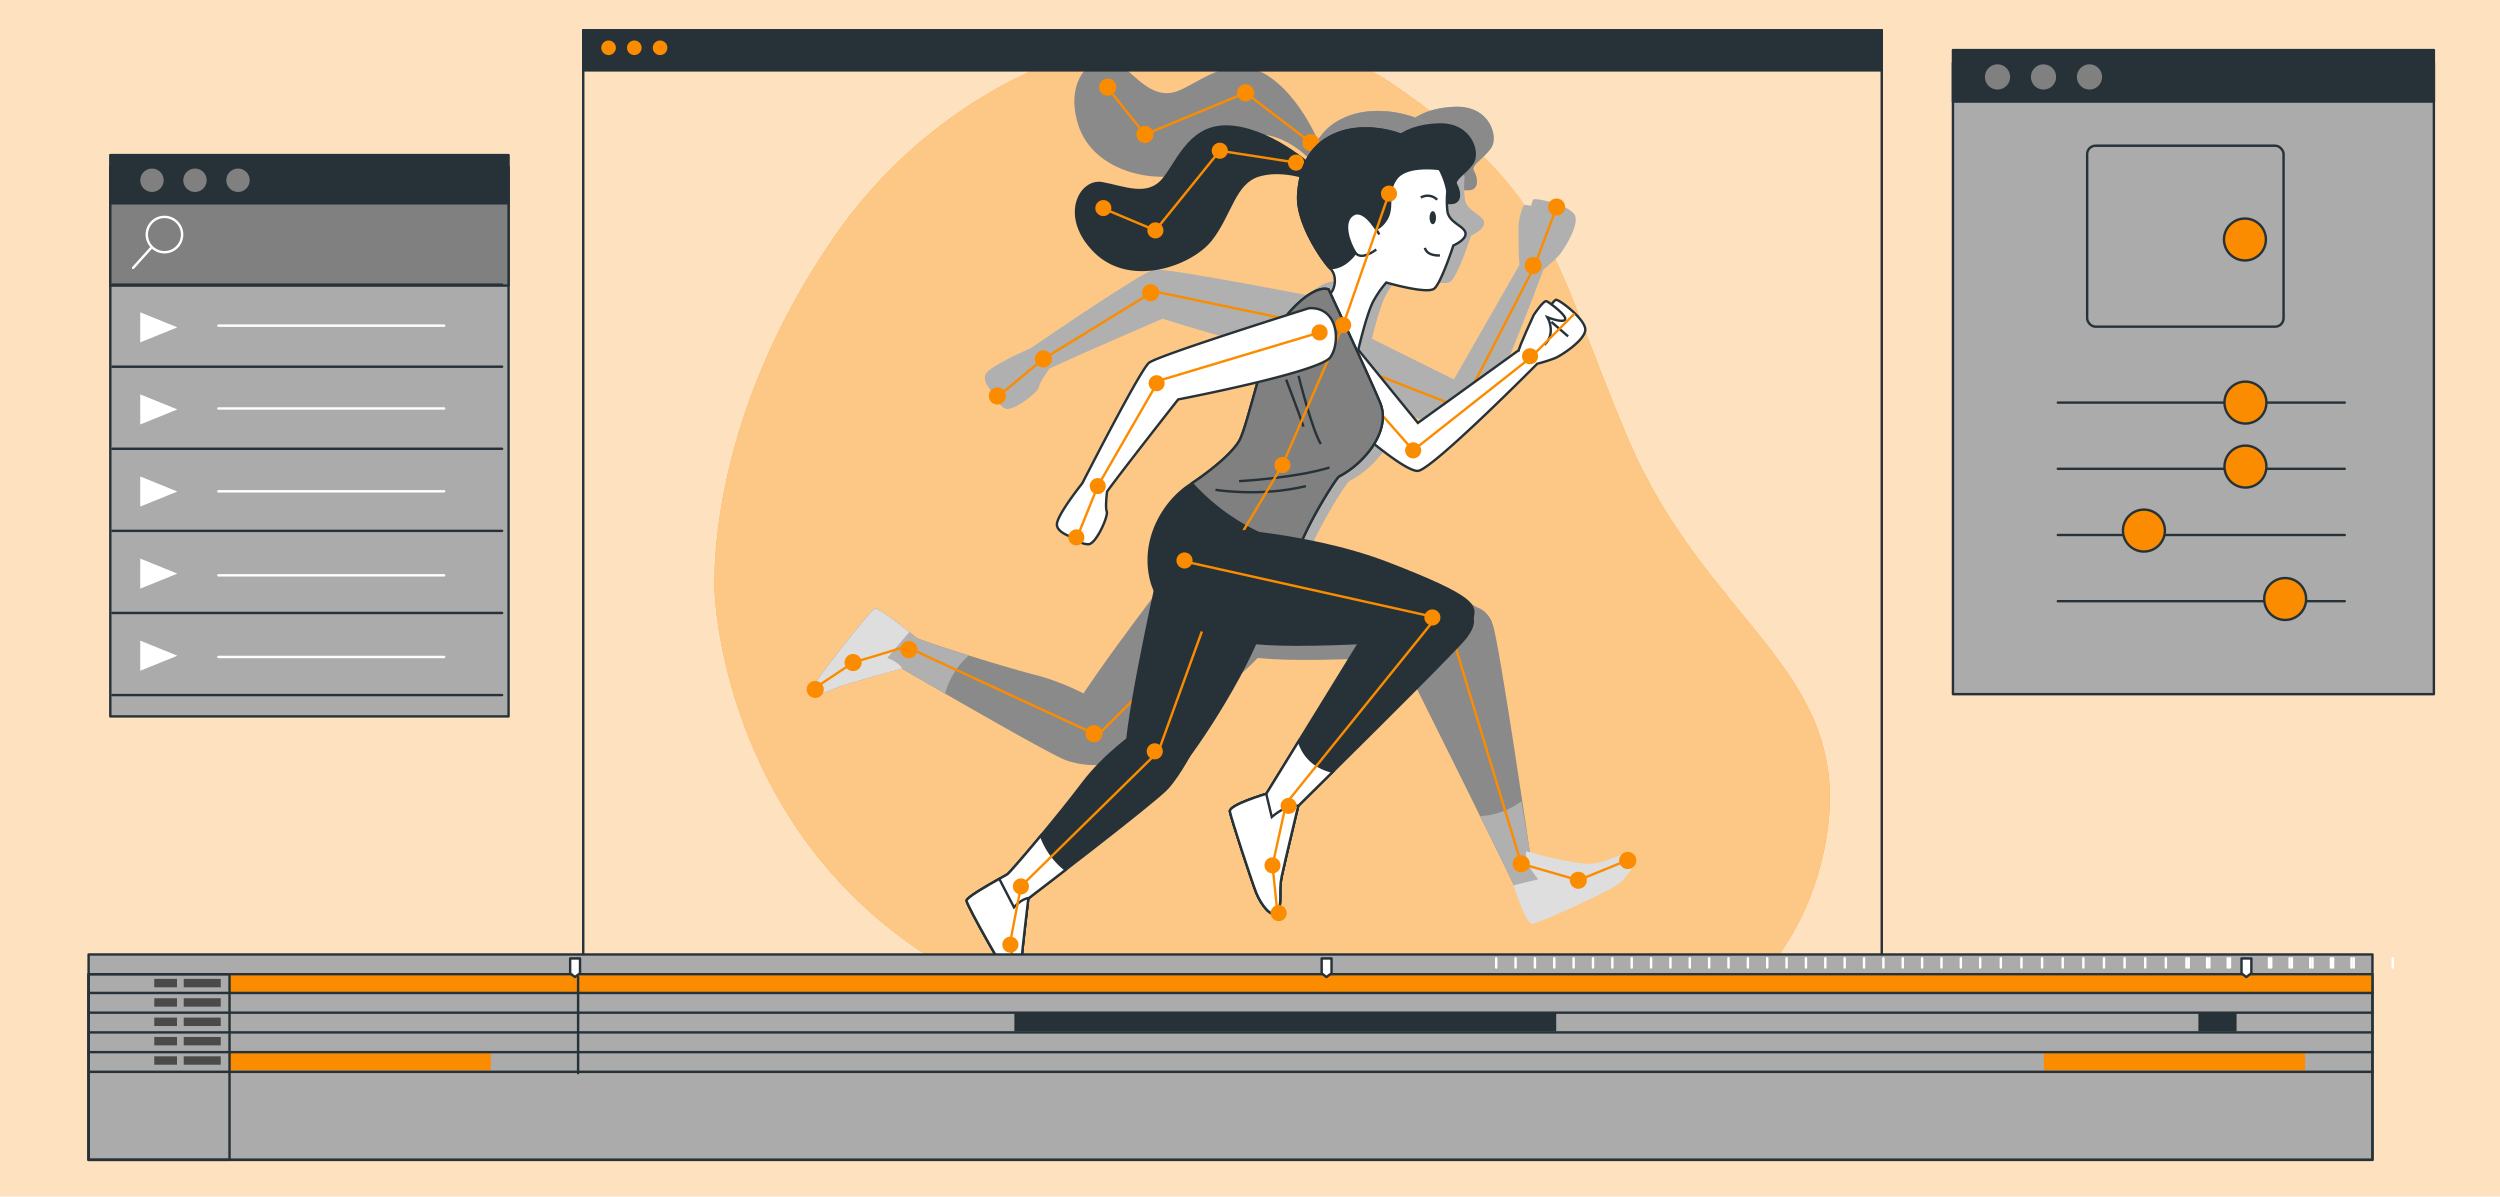 <svg xmlns="http://www.w3.org/2000/svg" width="1030" height="493" viewBox="0 0 1030 493">
  <g id="Grupo_76432" data-name="Grupo 76432" transform="translate(-285 -617)">
    <rect id="Rectángulo_32436" data-name="Rectángulo 32436" width="1030" height="493" transform="translate(285 617)" fill="#fee2bf"/>
    <g id="Grupo_76431" data-name="Grupo 76431" transform="translate(-501.761 -2212.125)">
      <g id="Grupo_74085" data-name="Grupo 74085" transform="translate(1075.761 2841.622)">
        <g id="Background_Simple" data-name="Background Simple" transform="translate(5.348 0)">
          <g id="Grupo_74033" data-name="Grupo 74033" transform="translate(0 0)">
            <path id="Trazado_109127" data-name="Trazado 109127" d="M33.079,259.641s2.661,82.48,71.513,137.456,164.263,58.912,241.5,64.134,136.564-38.5,145.5-104.6-50.078-85.5-82.1-160.735S380.326,95.929,312.571,49.655,138.825,31.795,83.254,111.069,33.079,259.641,33.079,259.641Z" transform="translate(-32.937 -27.385)" fill="#fb8c00"/>
            <path id="Trazado_109128" data-name="Trazado 109128" d="M33.079,259.641s2.661,82.48,71.513,137.456,164.263,58.912,241.5,64.134,136.564-38.5,145.5-104.6-50.078-85.5-82.1-160.735S380.326,95.929,312.571,49.655,138.825,31.795,83.254,111.069,33.079,259.641,33.079,259.641Z" transform="translate(-32.937 -27.385)" fill="#fee2bf" opacity="0.7"/>
          </g>
        </g>
        <g id="Plants" transform="translate(187.528 114.653)">
          <path id="Trazado_109129" data-name="Trazado 109129" d="M271.978,134.893s16.858,36.228,19.727,43.4-1.075,15.064-6.1,20.445a34.842,34.842,0,0,1-9.684,7.532c-1.076.718-12.553,18.293-16.858,31.565s-6.1,24.39-19.01,28.336-32.282-5.38-35.868-20.8,5.022-29.412,14.706-35.868,16.5-12.553,19.01-16.858,7.174-25.108,11.478-36.586S266.239,132.741,271.978,134.893Z" transform="translate(-203.356 -134.637)" fill="#8a8a8a"/>
        </g>
        <g id="Character_2" data-name="Character 2" transform="translate(43.357 11.818)">
          <g id="Grupo_74050" data-name="Grupo 74050" transform="translate(0)">
            <g id="Grupo_74035" data-name="Grupo 74035" transform="translate(220.124 57.473)">
              <path id="Trazado_109130" data-name="Trazado 109130" d="M365.034,114.2c-1.125-4.466-15.749-7.776-17.249-7.095-.287.13-.641,1.139-1.024,2.679a19.267,19.267,0,0,0-2.443-.4c-1.5-.055-2.689,7.84-2.689,7.84s-.12,13.484.4,16.785l-27.059,47.273-46.156-22.919c-3.446,13.329,18.778,35.357,18.778,35.357s30.612,9.62,36.068,6.69,28.207-64.394,28.207-64.394a66.565,66.565,0,0,0,6.1-5.488C360.087,128.214,366.157,118.67,365.034,114.2Z" transform="translate(-268.453 -106.746)" fill="#b0b0b0"/>
              <g id="Grupo_74034" data-name="Grupo 74034" transform="translate(13.767)">
                <path id="Trazado_109131" data-name="Trazado 109131" d="M279.667,178.6,315.5,192.65l29.979-58.088,9.632-25.671" transform="translate(-279.667 -106.32)" fill="none" stroke="#fb8c00" stroke-miterlimit="10" stroke-width="1"/>
                <path id="Trazado_109132" data-name="Trazado 109132" d="M312.715,176.311a3.523,3.523,0,1,0-1.75,4.664A3.522,3.522,0,0,0,312.715,176.311Z" transform="translate(-273.674 -91.438)" fill="#fb8c00"/>
                <path id="Trazado_109133" data-name="Trazado 109133" d="M336.807,128.486a3.523,3.523,0,1,0-1.751,4.664A3.523,3.523,0,0,0,336.807,128.486Z" transform="translate(-268.188 -102.329)" fill="#fb8c00"/>
                <path id="Trazado_109134" data-name="Trazado 109134" d="M344.974,110.321a3.523,3.523,0,1,0-3.523,3.522A3.524,3.524,0,0,0,344.974,110.321Z" transform="translate(-266.4 -106.797)" fill="#fb8c00"/>
              </g>
            </g>
            <g id="Grupo_74037" data-name="Grupo 74037" transform="translate(159.089 19.663)">
              <path id="Trazado_109135" data-name="Trazado 109135" d="M326.939,76.011c-8.6.269-13.788,2.64-16.566,4.485-8.362-3.084-18.6-3.8-26.6-1.039a25.39,25.39,0,0,0-12.492,8.773,25.05,25.05,0,0,0-2.182,3.494,32.177,32.177,0,0,0-2.813,8.07,48.517,48.517,0,0,0-.937,6.857q-.041.591-.045,1.193c0,.124.006.252.007.376,0,.279,0,.555.017.836.007.152.023.307.033.459.017.257.032.513.056.771.016.158.039.317.058.475.03.255.057.511.095.769.023.162.054.327.08.491.042.254.081.507.129.762.031.163.069.329.1.494.053.255.1.512.162.769.037.162.08.324.119.487.064.259.126.518.2.778.043.162.092.324.137.486.073.26.145.521.224.78.048.161.1.322.152.482.082.26.163.522.25.782.054.158.11.316.164.473.092.264.183.527.28.789.057.155.115.308.174.462.1.263.2.524.3.784.063.158.129.317.193.475.1.254.207.508.314.761.066.156.135.312.2.468.111.254.221.507.335.759.068.151.138.3.206.449.117.253.233.5.352.755.071.151.145.3.218.452.118.243.236.485.356.726.077.153.155.306.233.459.12.234.239.469.361.7.079.151.159.3.239.451.12.226.241.452.362.675.083.152.167.3.25.453.12.216.241.432.362.646.086.152.172.3.259.451.118.2.236.408.354.608.091.155.18.306.271.457q.169.284.339.562l.29.471q.158.256.317.506c.1.16.2.317.3.474s.2.312.3.465.207.319.311.475q.138.208.274.41c.11.165.219.325.328.485.08.118.158.233.238.347q.173.252.345.495c.069.1.136.194.2.29q.181.254.356.5c.057.076.112.151.166.226.128.173.252.341.375.5l.123.162c.129.172.255.336.379.5l.092.118q.2.252.382.481l.053.065c.13.161.255.313.377.457l.028.034c.128.15.248.29.362.419l0,0c.2.221.378.419.533.573,3.07,3.07,2.193,8.334.438,10.528-.119.15-.225.284-.336.426-.528-1.137-.827-1.78-.827-1.78-6.59-2.471-21.009,11.122-25.951,24.3s-10.3,37.075-13.182,42.017c-2.792,4.786-10.227,11.5-20.79,18.655a93.026,93.026,0,0,0,47.01,28.051c5.8-14.266,16.346-30.32,17.444-31.053a40.013,40.013,0,0,0,11.122-8.65c5.768-6.179,10.3-15.241,7-23.48-1.371-3.43-5.53-12.647-9.915-22.234,1.326-5.686,4.567-18.772,7.284-23.185,3.509-5.7,5.263-7.457,5.263-7.457s17.984,5.263,21.054,2.632,8.334-18.861,8.334-18.861,6.141-2.632,5.263-5.7-7.456-4.385-7.9-9.649c-.1-1.238-.156-2.349-.179-3.332a9.6,9.6,0,0,0,2.214.043c4.464-.447,3.125-5.8,1.785-8.034s4.017-4.911,7.141-9.374S341.222,75.565,326.939,76.011Z" transform="translate(-218.739 -76)" fill="#b0b0b0"/>
              <path id="Trazado_109136" data-name="Trazado 109136" d="M291.236,82.707s4.91-6.249,19.194-6.7,17.853,12.5,14.729,16.962-8.48,7.142-7.142,9.374,2.679,7.587-1.785,8.034-7.142-1.785-7.589-5.8S297.038,83.153,291.236,82.707Z" transform="translate(-202.231 -76)" fill="#8a8a8a"/>
              <path id="Trazado_109137" data-name="Trazado 109137" d="M322.07,105.014s-.877-8.335-8.334-17.107-25.879-13.159-38.6-8.772-17.545,14.473-18.423,27.194,10.966,29.388,14.036,32.458,2.193,8.334.438,10.528-2.631,3.509-2.631,3.509l13.6,25.441s4.387-20.178,7.9-25.879,5.263-7.457,5.263-7.457,17.984,5.263,21.054,2.632S324.7,128.7,324.7,128.7s6.141-2.632,5.263-5.7-7.456-4.385-7.9-9.649A41.084,41.084,0,0,1,322.07,105.014Z" transform="translate(-210.102 -75.678)" fill="#b0b0b0"/>
              <path id="Trazado_109138" data-name="Trazado 109138" d="M313.736,87.907c-7.456-8.772-25.879-13.159-38.6-8.772s-17.545,14.473-18.423,27.194c-.859,12.469,10.5,28.721,13.839,32.251,3.2.137,10.713-1.334,16.427-16.46,0,0,4.825.877,8.334-4.825s-.438-11.4,4.387-17.984c4.006-5.463,15.264-4.576,18.971-4.118A39.935,39.935,0,0,0,313.736,87.907Z" transform="translate(-210.102 -75.678)" fill="#8a8a8a"/>
              <path id="Trazado_109139" data-name="Trazado 109139" d="M288.267,116.978s-6.141-11.843-11.4-8.772-1.755,12.719.878,16.667,9.21-1.316,9.21-1.316" transform="translate(-206.125 -68.782)" fill="#b0b0b0"/>
              <g id="Grupo_74036" data-name="Grupo 74036" transform="translate(1.959 26.766)">
                <path id="Trazado_109140" data-name="Trazado 109140" d="M304.125,100.67l-20.094,57.568-26.612,61.369L223.2,277.175" transform="translate(-219.681 -97.148)" fill="none" stroke="#fb8c00" stroke-miterlimit="10" stroke-width="1"/>
                <path id="Trazado_109141" data-name="Trazado 109141" d="M293.292,101.323a3.523,3.523,0,1,0-3.522,3.524A3.522,3.522,0,0,0,293.292,101.323Z" transform="translate(-205.326 -97.801)" fill="#fb8c00"/>
                <path id="Trazado_109142" data-name="Trazado 109142" d="M276.925,148.215a3.523,3.523,0,1,0-3.522,3.522A3.523,3.523,0,0,0,276.925,148.215Z" transform="translate(-209.053 -87.123)" fill="#fb8c00"/>
                <circle id="Elipse_4700" data-name="Elipse 4700" cx="3.523" cy="3.523" r="3.523" transform="translate(34.215 118.937)" fill="#fb8c00"/>
                <circle id="Elipse_4701" data-name="Elipse 4701" cx="3.523" cy="3.523" r="3.523" transform="translate(0 176.505)" fill="#fb8c00"/>
              </g>
            </g>
            <g id="Grupo_74049" data-name="Grupo 74049">
              <g id="Grupo_74039" data-name="Grupo 74039" transform="translate(73.39 86.74)">
                <path id="Trazado_109143" data-name="Trazado 109143" d="M291.536,143.113s-67.749-13.361-72.941-12.432c-4.237.759-38.425,23.926-50.88,32.437,0,0-16.448,6.933-18.414,10.553s4.653,9.559,4.653,9.559.433,3.516,3.526,4.728,13.5-6.73,13.759-8.934c.179-1.519,2.713-5.325,4.271-7.541,11.418-5.418,46.638-20.59,46.638-20.59s60.361,19.193,67.489,15.565S303.15,148.486,291.536,143.113Z" transform="translate(-148.936 -130.635)" fill="#b0b0b0"/>
                <g id="Grupo_74038" data-name="Grupo 74038" transform="translate(1.647 5.995)">
                  <path id="Trazado_109144" data-name="Trazado 109144" d="M289.693,153.013l-72.15-15.089-45.419,27.862-19.1,15.784" transform="translate(-149.652 -134.97)" fill="none" stroke="#fb8c00" stroke-miterlimit="10" stroke-width="1"/>
                  <path id="Trazado_109145" data-name="Trazado 109145" d="M268.093,152.549a3.523,3.523,0,1,0-4.777,1.414A3.522,3.522,0,0,0,268.093,152.549Z" transform="translate(-124.956 -132.825)" fill="#fb8c00"/>
                  <path id="Trazado_109146" data-name="Trazado 109146" d="M208.325,140.723a3.523,3.523,0,1,0-4.777,1.414A3.522,3.522,0,0,0,208.325,140.723Z" transform="translate(-138.566 -135.518)" fill="#fb8c00"/>
                  <path id="Trazado_109147" data-name="Trazado 109147" d="M172.331,162.955a3.523,3.523,0,1,0-4.777,1.413A3.525,3.525,0,0,0,172.331,162.955Z" transform="translate(-146.763 -130.456)" fill="#fb8c00"/>
                  <path id="Trazado_109148" data-name="Trazado 109148" d="M156.9,175.395a3.523,3.523,0,1,0-4.778,1.413A3.524,3.524,0,0,0,156.9,175.395Z" transform="translate(-150.277 -127.623)" fill="#fb8c00"/>
                </g>
              </g>
              <g id="Grupo_74041" data-name="Grupo 74041" transform="translate(110.269)">
                <path id="Trazado_109149" data-name="Trazado 109149" d="M282.614,101.638s-7.361-23.086-22.754-33.988S231.908,69,221.841,73.059s-16.8-5.215-24.423-11.326-23.306,4.155-16.971,25,34.312,25.125,47.191,19.506S248.412,89.2,259.47,91.571,279.1,104.494,279.1,104.494Z" transform="translate(-178.974 -59.984)" fill="#8a8a8a"/>
                <g id="Grupo_74040" data-name="Grupo 74040" transform="translate(10.215 8.07)">
                  <path id="Trazado_109150" data-name="Trazado 109150" d="M273.908,92.283,247.04,71.745,205.573,88.915,189.966,69.432" transform="translate(-186.686 -65.902)" fill="none" stroke="#fb8c00" stroke-miterlimit="10" stroke-width="1"/>
                  <path id="Trazado_109151" data-name="Trazado 109151" d="M206.426,87.639a3.523,3.523,0,1,0-4.778,1.411A3.522,3.522,0,0,0,206.426,87.639Z" transform="translate(-184.445 -62.942)" fill="#fb8c00"/>
                  <path id="Trazado_109152" data-name="Trazado 109152" d="M193.913,71.764a3.523,3.523,0,1,0-4.778,1.411A3.524,3.524,0,0,0,193.913,71.764Z" transform="translate(-187.294 -66.557)" fill="#fb8c00"/>
                  <path id="Trazado_109153" data-name="Trazado 109153" d="M240.2,73.654a3.523,3.523,0,1,0-4.778,1.411A3.523,3.523,0,0,0,240.2,73.654Z" transform="translate(-176.753 -66.126)" fill="#fb8c00"/>
                  <path id="Trazado_109154" data-name="Trazado 109154" d="M262.087,90.382a3.523,3.523,0,1,0-4.778,1.411A3.523,3.523,0,0,0,262.087,90.382Z" transform="translate(-171.77 -62.317)" fill="#fb8c00"/>
                </g>
              </g>
              <g id="Grupo_74045" data-name="Grupo 74045" transform="translate(0 196.15)">
                <g id="Grupo_74043" data-name="Grupo 74043" transform="translate(1.634)">
                  <path id="Trazado_109155" data-name="Trazado 109155" d="M220.832,232.809s-46.076,59.415-45.688,66.531,6.89,17.109,18.014,12.739,52.405-29.766,66.017-47.37S245.542,209.756,220.832,232.809Z" transform="translate(-71.212 -218.441)" fill="#8a8a8a"/>
                  <path id="Trazado_109156" data-name="Trazado 109156" d="M219.627,219.752s49.239.965,87.856,15.93,38.135,18.343,36.687,24.136-14.481,9.655-60.823,11.1-60.823-2.414-75.787-21.723" transform="translate(-63.83 -219.752)" fill="#8a8a8a"/>
                  <g id="Grupo_74042" data-name="Grupo 74042" transform="translate(0 30.289)">
                    <path id="Trazado_109157" data-name="Trazado 109157" d="M214.235,285.789s-14.44-9.716-30.8-13.943-47.655-14.313-49.1-15.285-15.728-12.839-17.513-12.105S90.7,276.094,90.541,278.248s-.237,3.229,4.227,1.392l7.588-3.125c2.232-.918,25.653-7.429,25.653-7.429s59.785,34.9,67.793,37.865a35.7,35.7,0,0,0,16.243,1.612,22.825,22.825,0,0,0,8.739-5.1" transform="translate(-90.489 -244.423)" fill="#8a8a8a"/>
                    <path id="Trazado_109158" data-name="Trazado 109158" d="M155.611,263.71c-11.08-3.467-20.5-6.626-21.273-7.149-1.445-.971-15.728-12.839-17.513-12.105S90.7,276.094,90.541,278.248s-.237,3.229,4.227,1.392l7.588-3.125c2.232-.918,25.653-7.429,25.653-7.429s7.655,4.468,17.852,10.342A33.031,33.031,0,0,1,155.611,263.71Z" transform="translate(-90.489 -244.423)" fill="#b0b0b0"/>
                    <path id="Trazado_109159" data-name="Trazado 109159" d="M122.049,264.754l9.074-10.691c-4.73-3.728-12.97-10.153-14.3-9.607-1.785.735-26.127,31.638-26.284,33.792s-.237,3.229,4.227,1.392l7.588-3.124c2.232-.918,25.653-7.429,25.653-7.429l.3.174C126.836,266.332,122.049,264.754,122.049,264.754Z" transform="translate(-90.489 -244.423)" fill="#dedede"/>
                  </g>
                </g>
                <g id="Grupo_74044" data-name="Grupo 74044" transform="translate(0 35.195)">
                  <path id="Trazado_109160" data-name="Trazado 109160" d="M256.131,248.419l-47.45,47.3L129.717,259.16l-21.752,6.567L90.531,277.338" transform="translate(-88.845 -248.419)" fill="none" stroke="#fb8c00" stroke-miterlimit="10" stroke-width="1"/>
                  <path id="Trazado_109161" data-name="Trazado 109161" d="M189.407,288.536a3.523,3.523,0,1,0-4.686,1.689A3.521,3.521,0,0,0,189.407,288.536Z" transform="translate(-67.858 -240.427)" fill="#fb8c00"/>
                  <path id="Trazado_109162" data-name="Trazado 109162" d="M127.293,260.324a3.523,3.523,0,1,0-4.687,1.689A3.523,3.523,0,0,0,127.293,260.324Z" transform="translate(-82.002 -246.852)" fill="#fb8c00"/>
                  <path id="Trazado_109163" data-name="Trazado 109163" d="M108.573,264.67a3.523,3.523,0,1,0-4.687,1.688A3.524,3.524,0,0,0,108.573,264.67Z" transform="translate(-86.265 -245.862)" fill="#fb8c00"/>
                  <path id="Trazado_109164" data-name="Trazado 109164" d="M95.87,273.7a3.523,3.523,0,1,0-4.687,1.688A3.524,3.524,0,0,0,95.87,273.7Z" transform="translate(-89.158 -243.807)" fill="#fb8c00"/>
                </g>
              </g>
              <g id="Grupo_74048" data-name="Grupo 74048" transform="translate(155.068 208.073)">
                <g id="Grupo_74046" data-name="Grupo 74046" transform="translate(87.15 17.619)">
                  <path id="Trazado_109165" data-name="Trazado 109165" d="M335.5,358.543c3.151-1.044,11.345-1,16.961-2.674-5.607-5.858-10.231-10.712-10.231-10.712s-12.781-87.386-15.373-94.147-7.307-8.607-13.4-6.165L286.45,259.168S335.621,357.657,335.5,358.543Z" transform="translate(-286.45 -243.815)" fill="#8a8a8a"/>
                  <path id="Trazado_109166" data-name="Trazado 109166" d="M328.971,343.688c3.152-1.044,11.345-1,16.961-2.674-5.607-5.858-10.23-10.712-10.23-10.712s-1.454-8.912-3.516-21.252a31.32,31.32,0,0,1-17.042,6.155C322.6,330.239,329.02,343.315,328.971,343.688Z" transform="translate(-279.916 -228.96)" fill="#b0b0b0"/>
                  <path id="Trazado_109167" data-name="Trazado 109167" d="M334.225,355.748c2.894-.5,32.475-13.586,36.272-17.139s8.337-10.507,4.312-11.527-8.27,2.708-15.092,3.814-28.086-5.062-28.086-5.062c-1.422,4.354,4.9,11.555,4.9,11.555l-10.122,2.475S331.333,356.249,334.225,355.748Z" transform="translate(-277.352 -225.138)" fill="#dedede"/>
                </g>
                <g id="Grupo_74047" data-name="Grupo 74047">
                  <path id="Trazado_109168" data-name="Trazado 109168" d="M399.829,350.033l-22.173,9.05-23.53-6.788-28.507-94.119L218.333,232.333" transform="translate(-214.811 -228.811)" fill="none" stroke="#fb8c00" stroke-miterlimit="10" stroke-width="1"/>
                  <path id="Trazado_109169" data-name="Trazado 109169" d="M333.116,330.7a3.523,3.523,0,1,0-3.522,3.524A3.522,3.522,0,0,0,333.116,330.7Z" transform="translate(-190.278 -207.214)" fill="#fb8c00"/>
                  <path id="Trazado_109170" data-name="Trazado 109170" d="M309.9,254.036a3.523,3.523,0,1,0-3.522,3.523A3.522,3.522,0,0,0,309.9,254.036Z" transform="translate(-195.565 -224.671)" fill="#fb8c00"/>
                  <path id="Trazado_109171" data-name="Trazado 109171" d="M222.51,232.986a3.523,3.523,0,1,0-3.523,3.524A3.523,3.523,0,0,0,222.51,232.986Z" transform="translate(-215.464 -229.464)" fill="#fb8c00"/>
                  <circle id="Elipse_4702" data-name="Elipse 4702" cx="3.523" cy="3.523" r="3.523" transform="translate(159.322 126.75)" fill="#fb8c00"/>
                  <path id="Trazado_109172" data-name="Trazado 109172" d="M368.867,329.594a3.523,3.523,0,1,0-3.522,3.522A3.523,3.523,0,0,0,368.867,329.594Z" transform="translate(-182.137 -207.465)" fill="#fb8c00"/>
                </g>
              </g>
            </g>
          </g>
        </g>
        <g id="Character_1" data-name="Character 1" transform="translate(64.966 38.792)">
          <g id="Grupo_74073" data-name="Grupo 74073" transform="translate(0 0)">
            <line id="Línea_195" data-name="Línea 195" x2="326.676" transform="translate(0 355.534)" fill="none" stroke="#263238" stroke-miterlimit="10" stroke-width="1"/>
            <g id="Grupo_74072" data-name="Grupo 74072" transform="translate(44.278)">
              <g id="Grupo_74052" data-name="Grupo 74052" transform="translate(45.079 0.835)">
                <path id="Trazado_109173" data-name="Trazado 109173" d="M276.418,94.756S259.964,79,242.353,76.911s-22.479,13.673-28.968,21.553-16.222,3.245-25.26,1.622-17.381,13.905-2.781,28.273,39.628,5.33,47.739-5.1,9.5-23.406,19.7-26.419S274.8,98.7,274.8,98.7Z" transform="translate(-177.41 -76.723)" fill="#263238" stroke="#263238" stroke-miterlimit="10" stroke-width="1"/>
                <g id="Grupo_74051" data-name="Grupo 74051" transform="translate(7.939 6.671)">
                  <path id="Trazado_109174" data-name="Trazado 109174" d="M266.581,90.259l-31.419-4.887-26.532,32.815-21.644-9.077" transform="translate(-183.872 -82.059)" fill="none" stroke="#fb8c00" stroke-miterlimit="10" stroke-width="1"/>
                  <path id="Trazado_109175" data-name="Trazado 109175" d="M209.492,114.243a3.312,3.312,0,1,0-3.312,3.312A3.312,3.312,0,0,0,209.492,114.243Z" transform="translate(-181.421 -78.115)" fill="#fb8c00"/>
                  <circle id="Elipse_4703" data-name="Elipse 4703" cx="3.312" cy="3.312" r="3.312" transform="translate(0 23.624)" fill="#fb8c00"/>
                  <path id="Trazado_109176" data-name="Trazado 109176" d="M232.477,85.815a3.312,3.312,0,1,0-3.313,3.312A3.313,3.313,0,0,0,232.477,85.815Z" transform="translate(-177.874 -82.502)" fill="#fb8c00"/>
                  <path id="Trazado_109177" data-name="Trazado 109177" d="M259.695,90.048a3.312,3.312,0,1,0-3.313,3.313A3.313,3.313,0,0,0,259.695,90.048Z" transform="translate(-173.673 -81.849)" fill="#fb8c00"/>
                </g>
              </g>
              <g id="Grupo_74055" data-name="Grupo 74055" transform="translate(148.59 72.223)">
                <g id="Grupo_74053" data-name="Grupo 74053" transform="translate(3.639)">
                  <path id="Trazado_109178" data-name="Trazado 109178" d="M273.331,151.736l30.6,37.569,42.992-30.985s12.393-19.753,13.943-19.753,12.781,8.521,12.006,12.781-9.682,10.07-12.394,11.233a62.742,62.742,0,0,1-7.359,2.324s-43.379,43.766-49.188,44.153S275.655,189.3,275.655,189.3,265.2,161.806,273.331,151.736Z" transform="translate(-270.234 -138.567)" fill="#fff" stroke="#263238" stroke-miterlimit="10" stroke-width="1"/>
                  <path id="Trazado_109179" data-name="Trazado 109179" d="M335.319,159.868c0-1.573,6.294-15.108,6.294-15.108s4.092-6.3,5.352-5.667,8.5,5.981,7.554,7.555-7.239-.944-7.239-.944,3.777,6.61-1.259,11.331" transform="translate(-260.189 -138.493)" fill="#fff" stroke="#263238" stroke-miterlimit="10" stroke-width="1"/>
                  <line id="Línea_196" data-name="Línea 196" x2="6.925" y2="5.98" transform="translate(88.664 9.1)" fill="none" stroke="#263238" stroke-miterlimit="10" stroke-width="1"/>
                </g>
                <g id="Grupo_74054" data-name="Grupo 74054" transform="translate(0 5.733)">
                  <path id="Trazado_109180" data-name="Trazado 109180" d="M267.082,159.618l35.386,40.211,48.253-38.067,18.229-18.229" transform="translate(-267.082 -143.533)" fill="none" stroke="#fb8c00" stroke-miterlimit="10" stroke-width="1"/>
                  <path id="Trazado_109181" data-name="Trazado 109181" d="M301.492,192.745a3.312,3.312,0,1,0-3.312,3.313A3.313,3.313,0,0,0,301.492,192.745Z" transform="translate(-262.794 -136.449)" fill="#fb8c00"/>
                  <path id="Trazado_109182" data-name="Trazado 109182" d="M343.209,159.169a3.312,3.312,0,1,0-3.313,3.312A3.313,3.313,0,0,0,343.209,159.169Z" transform="translate(-256.355 -141.631)" fill="#fb8c00"/>
                </g>
              </g>
              <g id="Grupo_74062" data-name="Grupo 74062" transform="translate(75.029)">
                <g id="Grupo_74058" data-name="Grupo 74058" transform="translate(61.54)">
                  <path id="Trazado_109183" data-name="Trazado 109183" d="M291.236,82.306s4.616-5.876,18.047-6.3,16.786,11.751,13.849,15.948-7.973,6.715-6.715,8.813,2.519,7.134-1.678,7.554-6.715-1.678-7.135-5.455S296.692,82.725,291.236,82.306Z" transform="translate(-251.333 -76)" fill="#263238" stroke="#263238" stroke-miterlimit="10" stroke-width="1"/>
                  <g id="Grupo_74057" data-name="Grupo 74057" transform="translate(0 1.633)">
                    <path id="Trazado_109184" data-name="Trazado 109184" d="M318.16,103.364s-.824-7.837-7.836-16.084-24.332-12.372-36.291-8.248-16.5,13.608-17.322,25.568,10.31,27.631,13.2,30.518,2.062,7.836.412,9.9-2.474,3.3-2.474,3.3l12.784,23.92s4.124-18.971,7.423-24.332A43.387,43.387,0,0,1,293,140.893s16.909,4.949,19.8,2.475,7.836-17.734,7.836-17.734,5.774-2.475,4.949-5.362-7.01-4.123-7.424-9.072A38.627,38.627,0,0,1,318.16,103.364Z" transform="translate(-256.668 -77.414)" fill="#fff" stroke="#263238" stroke-miterlimit="10" stroke-width="1"/>
                    <g id="Grupo_74056" data-name="Grupo 74056" transform="translate(50.567 27.7)">
                      <ellipse id="Elipse_4704" data-name="Elipse 4704" cx="1.344" cy="2.688" rx="1.344" ry="2.688" transform="translate(3.584 6.376)" fill="#263238"/>
                      <path id="Trazado_109185" data-name="Trazado 109185" d="M300.475,102.186a5.491,5.491,0,0,1,6.721.9" transform="translate(-300.475 -101.411)" fill="none" stroke="#263238" stroke-miterlimit="10" stroke-width="1"/>
                      <path id="Trazado_109186" data-name="Trazado 109186" d="M308.125,123.141s-5.186.518-6.224-3.112" transform="translate(-300.255 -98.538)" fill="none" stroke="#263238" stroke-miterlimit="10" stroke-width="1"/>
                    </g>
                  </g>
                  <path id="Trazado_109187" data-name="Trazado 109187" d="M310.325,87.28c-7.01-8.248-24.332-12.372-36.291-8.248s-16.5,13.608-17.322,25.568c-.808,11.723,9.87,27,13.012,30.323,3.009.129,10.073-1.255,15.445-15.476,0,0,4.536.824,7.836-4.537s-.412-10.723,4.124-16.909c3.767-5.137,14.352-4.3,17.837-3.872A37.549,37.549,0,0,0,310.325,87.28Z" transform="translate(-256.668 -75.782)" fill="#263238" stroke="#263238" stroke-miterlimit="10" stroke-width="1"/>
                  <path id="Trazado_109188" data-name="Trazado 109188" d="M287.422,116.424s-5.774-11.135-10.723-8.248-1.65,11.959.825,15.671,8.66-1.237,8.66-1.237" transform="translate(-253.973 -71.108)" fill="#fff" stroke="#263238" stroke-miterlimit="10" stroke-width="1"/>
                </g>
                <g id="Grupo_74061" data-name="Grupo 74061" transform="translate(0 25.166)">
                  <g id="Grupo_74059" data-name="Grupo 74059" transform="translate(0 42.521)">
                    <path id="Trazado_109189" data-name="Trazado 109189" d="M277.455,134.913s18.2,39.119,21.3,46.865-1.161,16.267-6.584,22.077a37.622,37.622,0,0,1-10.457,8.133c-1.161.776-13.555,19.753-18.2,34.084s-6.584,26.337-20.528,30.6-34.858-5.81-38.731-22.464,5.423-31.759,15.88-38.731,17.816-13.555,20.528-18.2,7.747-27.112,12.394-39.506S271.258,132.589,277.455,134.913Z" transform="translate(-203.356 -134.637)" fill="#263238" stroke="#263238" stroke-miterlimit="10" stroke-width="1"/>
                    <path id="Trazado_109190" data-name="Trazado 109190" d="M289.8,203.854c5.423-5.81,9.684-14.33,6.584-22.076s-21.3-46.865-21.3-46.865c-6.2-2.324-19.753,10.457-24.4,22.851S241,192.623,238.286,197.27c-2.625,4.5-9.616,10.816-19.547,17.54a87.466,87.466,0,0,0,44.2,26.374c5.449-13.413,15.369-28.507,16.4-29.2A37.618,37.618,0,0,0,289.8,203.854Z" transform="translate(-200.982 -134.637)" fill="gray" stroke="#263238" stroke-miterlimit="10" stroke-width="1"/>
                    <path id="Trazado_109191" data-name="Trazado 109191" d="M256.824,165.7s5.617,22.468,9.191,28.085" transform="translate(-195.104 -129.844)" fill="none" stroke="#263238" stroke-miterlimit="10" stroke-width="1"/>
                    <path id="Trazado_109192" data-name="Trazado 109192" d="M252.4,167.024s5.107,13.277,7.149,19.4" transform="translate(-195.787 -129.639)" fill="none" stroke="#263238" stroke-miterlimit="10" stroke-width="1"/>
                    <path id="Trazado_109193" data-name="Trazado 109193" d="M227.185,206.6s18.383,3.064,37.277-1.533" transform="translate(-199.678 -123.768)" fill="none" stroke="#263238" stroke-miterlimit="10" stroke-width="1"/>
                    <path id="Trazado_109194" data-name="Trazado 109194" d="M235.59,204.049s22.945-1.194,37.277-5.617" transform="translate(-198.381 -124.792)" fill="none" stroke="#263238" stroke-miterlimit="10" stroke-width="1"/>
                  </g>
                  <g id="Grupo_74060" data-name="Grupo 74060" transform="translate(19.599)">
                    <path id="Trazado_109195" data-name="Trazado 109195" d="M299.288,100.67,280.395,154.8l-25.021,57.7L223.2,266.625" transform="translate(-219.892 -97.358)" fill="none" stroke="#fb8c00" stroke-miterlimit="10" stroke-width="1"/>
                    <path id="Trazado_109196" data-name="Trazado 109196" d="M292.871,101.113a3.312,3.312,0,1,0-3.312,3.313A3.312,3.312,0,0,0,292.871,101.113Z" transform="translate(-210.163 -97.801)" fill="#fb8c00"/>
                    <path id="Trazado_109197" data-name="Trazado 109197" d="M276.5,148a3.312,3.312,0,1,0-3.312,3.312A3.313,3.313,0,0,0,276.5,148Z" transform="translate(-212.688 -90.564)" fill="#fb8c00"/>
                    <circle id="Elipse_4705" data-name="Elipse 4705" cx="3.312" cy="3.312" r="3.312" transform="translate(32.17 111.828)" fill="#fb8c00"/>
                    <circle id="Elipse_4706" data-name="Elipse 4706" cx="3.312" cy="3.312" r="3.312" transform="translate(0 165.955)" fill="#fb8c00"/>
                  </g>
                </g>
              </g>
              <g id="Grupo_74066" data-name="Grupo 74066" transform="translate(0 173.076)">
                <g id="Grupo_74064" data-name="Grupo 74064">
                  <path id="Trazado_109198" data-name="Trazado 109198" d="M208.076,240.583s-15.431,68.987-12.254,74.888,12.708,11.8,20.424,3.632,32.679-46.3,37.218-66.719S219.877,211.081,208.076,240.583Z" transform="translate(-129.556 -225.936)" fill="#263238" stroke="#263238" stroke-miterlimit="10" stroke-width="1"/>
                  <g id="Grupo_74063" data-name="Grupo 74063" transform="translate(0 76.827)">
                    <path id="Trazado_109199" data-name="Trazado 109199" d="M209.162,292.492s-13.617,9.077-23.148,21.786-29.5,36.309-30.863,37.217-16.793,9.078-16.793,10.893,18.155,34.04,19.971,34.947,2.723,1.362,2.723-3.177v-7.715c0-2.27,2.723-24.964,2.723-24.964s51.741-39.486,57.188-45.386,11.346-17.7,11.346-17.7" transform="translate(-138.358 -292.492)" fill="#263238" stroke="#263238" stroke-miterlimit="10" stroke-width="1"/>
                    <path id="Trazado_109200" data-name="Trazado 109200" d="M168.98,329.8c-6.979,8.393-13.1,15.448-13.829,15.937-1.361.908-16.793,9.078-16.793,10.893s18.155,34.04,19.971,34.947,2.723,1.362,2.723-3.177v-7.715c0-2.27,2.723-24.964,2.723-24.964s6.625-5.056,15.383-11.819A31.067,31.067,0,0,1,168.98,329.8Z" transform="translate(-138.358 -286.734)" fill="#fff" stroke="#263238" stroke-miterlimit="10" stroke-width="1"/>
                    <path id="Trazado_109201" data-name="Trazado 109201" d="M157.874,356.968l-6.046-11.715c-4.935,2.777-13.47,7.642-13.47,8.992,0,1.816,18.155,34.04,19.971,34.947s2.723,1.362,2.723-3.177V378.3c0-2.269,2.723-24.964,2.723-24.964l.26-.2C160.96,353.371,157.874,356.968,157.874,356.968Z" transform="translate(-138.358 -284.349)" fill="#fff" stroke="#263238" stroke-miterlimit="10" stroke-width="1"/>
                  </g>
                </g>
                <g id="Grupo_74065" data-name="Grupo 74065" transform="translate(14.721 25.952)">
                  <path id="Trazado_109202" data-name="Trazado 109202" d="M236.476,248.419l-21.446,59.233-56.68,55.659-4.6,24,4.6,16.851" transform="translate(-150.703 -248.419)" fill="none" stroke="#fb8c00" stroke-miterlimit="10" stroke-width="1"/>
                  <path id="Trazado_109203" data-name="Trazado 109203" d="M209.265,300.176a3.312,3.312,0,1,0-3.312,3.312A3.313,3.313,0,0,0,209.265,300.176Z" transform="translate(-143.158 -240.942)" fill="#fb8c00"/>
                  <path id="Trazado_109204" data-name="Trazado 109204" d="M161.49,348.393a3.312,3.312,0,1,0-3.312,3.312A3.312,3.312,0,0,0,161.49,348.393Z" transform="translate(-150.532 -233.501)" fill="#fb8c00"/>
                  <path id="Trazado_109205" data-name="Trazado 109205" d="M157.736,369.184a3.312,3.312,0,1,0-3.312,3.312A3.313,3.313,0,0,0,157.736,369.184Z" transform="translate(-151.111 -230.292)" fill="#fb8c00"/>
                  <path id="Trazado_109206" data-name="Trazado 109206" d="M161.275,382.455a3.312,3.312,0,1,0-3.313,3.312A3.313,3.313,0,0,0,161.275,382.455Z" transform="translate(-150.565 -228.244)" fill="#fb8c00"/>
                </g>
              </g>
              <g id="Grupo_74069" data-name="Grupo 74069" transform="translate(79.882 165.938)">
                <path id="Trazado_109207" data-name="Trazado 109207" d="M218.906,219.752s46.3.907,82.605,14.977S337.367,251.976,336,257.422s-13.615,9.078-57.188,10.44-57.188-2.269-71.257-20.425" transform="translate(-207.56 -219.752)" fill="#263238" stroke="#263238" stroke-miterlimit="10" stroke-width="1"/>
                <g id="Grupo_74067" data-name="Grupo 74067" transform="translate(28.584 32.678)">
                  <path id="Trazado_109208" data-name="Trazado 109208" d="M289.519,256.685,247.31,325.22s-15.432,4.538-14.977,7.261,9.076,29.049,10.892,33.586,6.355,10.893,8.624,7.717.454-8.17,1.815-14.524,6.808-29.049,6.808-29.049,64.9-63.995,68.989-69.441,4.085-9.078-.907-12.709" transform="translate(-232.323 -248.061)" fill="#263238" stroke="#263238" stroke-miterlimit="10" stroke-width="1"/>
                  <path id="Trazado_109209" data-name="Trazado 109209" d="M260.723,296.037,247.31,317.815s-15.432,4.539-14.977,7.262,9.076,29.049,10.892,33.587,6.355,10.893,8.624,7.717.454-8.17,1.815-14.524,6.808-29.049,6.808-29.049,5.91-5.826,14.27-14.108C265.385,306.566,261.962,300.158,260.723,296.037Z" transform="translate(-232.323 -240.657)" fill="#fff" stroke="#263238" stroke-miterlimit="10" stroke-width="1"/>
                  <path id="Trazado_109210" data-name="Trazado 109210" d="M232.332,322.165c.454,2.724,9.076,29.049,10.892,33.586s6.355,10.893,8.624,7.717.454-8.17,1.815-14.524,6.808-29.049,6.808-29.049c-4.084-1.361-10.892,4.539-10.892,4.539L247.31,314.9S231.878,319.442,232.332,322.165Z" transform="translate(-232.323 -237.745)" fill="#fff" stroke="#263238" stroke-miterlimit="10" stroke-width="1"/>
                </g>
                <g id="Grupo_74068" data-name="Grupo 74068" transform="translate(6.576 10.375)">
                  <path id="Trazado_109211" data-name="Trazado 109211" d="M216.569,232.051,319.716,255.03,257.93,331.625l-5.617,25.531,1.967,19.1" transform="translate(-212.746 -228.229)" fill="none" stroke="#fb8c00" stroke-miterlimit="10" stroke-width="1"/>
                  <path id="Trazado_109212" data-name="Trazado 109212" d="M219.882,232.052a3.312,3.312,0,1,0-3.313,3.313A3.312,3.312,0,0,0,219.882,232.052Z" transform="translate(-213.257 -228.74)" fill="#fb8c00"/>
                  <path id="Trazado_109213" data-name="Trazado 109213" d="M308.354,252.4a3.312,3.312,0,1,0-3.313,3.312A3.313,3.313,0,0,0,308.354,252.4Z" transform="translate(-199.603 -225.6)" fill="#fb8c00"/>
                  <circle id="Elipse_4707" data-name="Elipse 4707" cx="3.312" cy="3.312" r="3.312" transform="translate(42.893 101.104)" fill="#fb8c00"/>
                  <circle id="Elipse_4708" data-name="Elipse 4708" cx="3.312" cy="3.312" r="3.312" transform="translate(36.255 125.615)" fill="#fb8c00"/>
                  <path id="Trazado_109214" data-name="Trazado 109214" d="M253.5,357.91a3.312,3.312,0,1,0-3.312,3.312A3.312,3.312,0,0,0,253.5,357.91Z" transform="translate(-208.069 -209.316)" fill="#fb8c00"/>
                </g>
              </g>
              <g id="Grupo_74071" data-name="Grupo 74071" transform="translate(37.195 75.68)">
                <path id="Trazado_109215" data-name="Trazado 109215" d="M274.38,141.591s-61.97,19.365-65.843,22.463c-3.159,2.528-21.009,37.012-27.479,49.635,0,0-10.478,13.11-10.478,16.982s8.133,5.811,8.133,5.811a5.811,5.811,0,0,0,5.035,2.324c3.1-.388,8.133-11.619,7.359-13.556-.534-1.336-.148-5.617.144-8.147,7-9.6,29.292-37.943,29.292-37.943s58.484-11.232,62.744-17.429S286.387,140.816,274.38,141.591Z" transform="translate(-170.58 -141.562)" fill="#fff" stroke="#263238" stroke-miterlimit="10" stroke-width="1"/>
                <g id="Grupo_74070" data-name="Grupo 74070" transform="translate(4.718 6.676)">
                  <path id="Trazado_109216" data-name="Trazado 109216" d="M277.727,150.215l-66.382,19.915-25.021,43.4-8.7,21.614" transform="translate(-174.211 -146.902)" fill="none" stroke="#fb8c00" stroke-miterlimit="10" stroke-width="1"/>
                  <path id="Trazado_109217" data-name="Trazado 109217" d="M268.1,150.658a3.312,3.312,0,1,0-3.312,3.312A3.313,3.313,0,0,0,268.1,150.658Z" transform="translate(-161.27 -147.345)" fill="#fb8c00"/>
                  <circle id="Elipse_4709" data-name="Elipse 4709" cx="3.312" cy="3.312" r="3.312" transform="translate(33.063 20.936)" fill="#fb8c00"/>
                  <circle id="Elipse_4710" data-name="Elipse 4710" cx="3.312" cy="3.312" r="3.312" transform="translate(8.801 63.318)" fill="#fb8c00"/>
                  <circle id="Elipse_4711" data-name="Elipse 4711" cx="3.312" cy="3.312" r="3.312" transform="translate(0 84.441)" fill="#fb8c00"/>
                </g>
              </g>
            </g>
          </g>
        </g>
        <g id="Window_2" data-name="Window 2" transform="translate(-48.707 0.001)">
          <g id="Grupo_74076" data-name="Grupo 74076" transform="translate(0 0)">
            <rect id="Rectángulo_32738" data-name="Rectángulo 32738" width="534.988" height="393.274" fill="none" stroke="#263238" stroke-miterlimit="10" stroke-width="1"/>
            <g id="Grupo_74075" data-name="Grupo 74075">
              <rect id="Rectángulo_32739" data-name="Rectángulo 32739" width="534.988" height="16.495" fill="#263238" stroke="#263238" stroke-linecap="round" stroke-linejoin="round" stroke-width="1"/>
              <g id="Grupo_74074" data-name="Grupo 74074" transform="translate(6.943 3.688)">
                <path id="Trazado_109218" data-name="Trazado 109218" d="M92.425,45.39a3.5,3.5,0,1,1-3.5-3.5A3.5,3.5,0,0,1,92.425,45.39Z" transform="translate(-85.426 -41.891)" fill="#fb8c00" stroke="#263238" stroke-linecap="round" stroke-linejoin="round" stroke-width="1"/>
                <path id="Trazado_109219" data-name="Trazado 109219" d="M102.345,45.39a3.5,3.5,0,1,1-3.5-3.5A3.5,3.5,0,0,1,102.345,45.39Z" transform="translate(-84.741 -41.891)" fill="#fb8c00" stroke="#263238" stroke-linecap="round" stroke-linejoin="round" stroke-width="1"/>
                <path id="Trazado_109220" data-name="Trazado 109220" d="M112.265,45.39a3.5,3.5,0,1,1-3.5-3.5A3.5,3.5,0,0,1,112.265,45.39Z" transform="translate(-84.057 -41.891)" fill="#fb8c00" stroke="#263238" stroke-linecap="round" stroke-linejoin="round" stroke-width="1"/>
              </g>
            </g>
          </g>
        </g>
        <g id="Windows_1" data-name="Windows 1" transform="translate(65.449 62.126)">
          <g id="Grupo_74078" data-name="Grupo 74078" transform="translate(-309 -10.716)">
            <rect id="Rectángulo_32740" data-name="Rectángulo 32740" width="164.082" height="226.286" transform="translate(0 4.963)" fill="#ababab" stroke="#263238" stroke-linecap="round" stroke-linejoin="round" stroke-width="1"/>
            <rect id="Rectángulo_32741" data-name="Rectángulo 32741" width="164.082" height="48.792" transform="translate(0 4.963)" fill="gray" stroke="#263238" stroke-linecap="round" stroke-linejoin="round" stroke-width="1"/>
            <path id="Trazado_109221" data-name="Trazado 109221" d="M51.247,349.075a7.274,7.274,0,1,1-7.273-7.275A7.274,7.274,0,0,1,51.247,349.075Z" transform="translate(-21.663 -316.336)" fill="none" stroke="#fff" stroke-linecap="round" stroke-linejoin="round" stroke-width="1"/>
            <line id="Línea_197" data-name="Línea 197" x1="7.275" y2="8.083" transform="translate(9.377 38.397)" fill="none" stroke="#fff" stroke-linecap="round" stroke-linejoin="round" stroke-width="1"/>
            <line id="Línea_198" data-name="Línea 198" x2="160.579" transform="translate(0.841 53.348)" fill="none" stroke="#263238" stroke-linecap="round" stroke-linejoin="round" stroke-width="1"/>
            <rect id="Rectángulo_32742" data-name="Rectángulo 32742" width="164.082" height="19.853" fill="#263238" stroke="#263238" stroke-linecap="round" stroke-linejoin="round" stroke-width="1"/>
            <g id="Grupo_74077" data-name="Grupo 74077" transform="translate(11.854 5.043)">
              <path id="Trazado_109222" data-name="Trazado 109222" d="M45.476,335.212A5.316,5.316,0,1,1,40.16,329.9,5.315,5.315,0,0,1,45.476,335.212Z" transform="translate(-34.844 -329.896)" fill="gray" stroke="#263238" stroke-linecap="round" stroke-linejoin="round" stroke-width="1"/>
              <path id="Trazado_109223" data-name="Trazado 109223" d="M55.806,335.212A5.316,5.316,0,1,1,50.49,329.9,5.316,5.316,0,0,1,55.806,335.212Z" transform="translate(-27.453 -329.896)" fill="gray" stroke="#263238" stroke-linecap="round" stroke-linejoin="round" stroke-width="1"/>
              <path id="Trazado_109224" data-name="Trazado 109224" d="M66.135,335.212a5.316,5.316,0,1,1-5.316-5.316A5.315,5.315,0,0,1,66.135,335.212Z" transform="translate(-20.064 -329.896)" fill="gray" stroke="#263238" stroke-linecap="round" stroke-linejoin="round" stroke-width="1"/>
            </g>
            <line id="Línea_199" data-name="Línea 199" x2="160.579" transform="translate(0.841 87.169)" fill="none" stroke="#263238" stroke-linecap="round" stroke-linejoin="round" stroke-width="1"/>
            <path id="Trazado_109225" data-name="Trazado 109225" d="M50.409,370.905l-15.289-6.2V377.1Z" transform="translate(-22.792 -299.946)" fill="#fff"/>
            <line id="Línea_200" data-name="Línea 200" x2="160.579" transform="translate(0.841 120.99)" fill="none" stroke="#263238" stroke-linecap="round" stroke-linejoin="round" stroke-width="1"/>
            <path id="Trazado_109226" data-name="Trazado 109226" d="M50.409,390.621l-15.289-6.2v12.393Z" transform="translate(-22.792 -285.84)" fill="#fff"/>
            <line id="Línea_201" data-name="Línea 201" x2="160.579" transform="translate(0.841 154.811)" fill="none" stroke="#263238" stroke-linecap="round" stroke-linejoin="round" stroke-width="1"/>
            <path id="Trazado_109227" data-name="Trazado 109227" d="M50.409,410.337l-15.289-6.2v12.393Z" transform="translate(-22.792 -271.735)" fill="#fff"/>
            <line id="Línea_202" data-name="Línea 202" x2="160.579" transform="translate(0.841 188.633)" fill="none" stroke="#263238" stroke-linecap="round" stroke-linejoin="round" stroke-width="1"/>
            <path id="Trazado_109228" data-name="Trazado 109228" d="M50.409,430.052l-15.289-6.2v12.393Z" transform="translate(-22.792 -257.629)" fill="#fff"/>
            <line id="Línea_203" data-name="Línea 203" x2="160.579" transform="translate(0.841 222.454)" fill="none" stroke="#263238" stroke-linecap="round" stroke-linejoin="round" stroke-width="1"/>
            <path id="Trazado_109229" data-name="Trazado 109229" d="M50.409,449.768l-15.289-6.2v12.392Z" transform="translate(-22.792 -243.524)" fill="#fff"/>
            <line id="Línea_204" data-name="Línea 204" x2="93.009" transform="translate(44.527 70.258)" fill="none" stroke="#fff" stroke-linecap="round" stroke-linejoin="round" stroke-width="1"/>
            <line id="Línea_205" data-name="Línea 205" x2="93.009" transform="translate(44.527 104.386)" fill="none" stroke="#fff" stroke-linecap="round" stroke-linejoin="round" stroke-width="1"/>
            <line id="Línea_206" data-name="Línea 206" x2="93.009" transform="translate(44.527 138.513)" fill="none" stroke="#fff" stroke-linecap="round" stroke-linejoin="round" stroke-width="1"/>
            <line id="Línea_207" data-name="Línea 207" x2="93.009" transform="translate(44.527 173.131)" fill="none" stroke="#fff" stroke-linecap="round" stroke-linejoin="round" stroke-width="1"/>
            <line id="Línea_208" data-name="Línea 208" x2="93.009" transform="translate(44.527 206.768)" fill="none" stroke="#fff" stroke-linecap="round" stroke-linejoin="round" stroke-width="1"/>
          </g>
          <g id="Grupo_74080" data-name="Grupo 74080" transform="translate(-317.985 318.617)">
            <rect id="Rectángulo_32743" data-name="Rectángulo 32743" width="940.947" height="84.619" transform="translate(0.039)" fill="#ababab" stroke="#263238" stroke-linecap="round" stroke-linejoin="round" stroke-width="1"/>
            <g id="Grupo_74079" data-name="Grupo 74079" transform="translate(579.969 1.561)">
              <line id="Línea_209" data-name="Línea 209" y2="3.815" fill="none" stroke="#fff" stroke-linecap="round" stroke-linejoin="round" stroke-width="1"/>
              <line id="Línea_210" data-name="Línea 210" y2="3.815" transform="translate(7.976)" fill="none" stroke="#fff" stroke-linecap="round" stroke-linejoin="round" stroke-width="1"/>
              <line id="Línea_211" data-name="Línea 211" y2="3.815" transform="translate(15.953)" fill="none" stroke="#fff" stroke-linecap="round" stroke-linejoin="round" stroke-width="1"/>
              <line id="Línea_212" data-name="Línea 212" y2="3.815" transform="translate(23.929)" fill="none" stroke="#fff" stroke-linecap="round" stroke-linejoin="round" stroke-width="1"/>
              <line id="Línea_213" data-name="Línea 213" y2="3.815" transform="translate(31.905)" fill="none" stroke="#fff" stroke-linecap="round" stroke-linejoin="round" stroke-width="1"/>
              <line id="Línea_214" data-name="Línea 214" y2="3.815" transform="translate(39.882)" fill="none" stroke="#fff" stroke-linecap="round" stroke-linejoin="round" stroke-width="1"/>
              <line id="Línea_215" data-name="Línea 215" y2="3.815" transform="translate(47.858)" fill="none" stroke="#fff" stroke-linecap="round" stroke-linejoin="round" stroke-width="1"/>
              <line id="Línea_216" data-name="Línea 216" y2="3.815" transform="translate(55.835)" fill="none" stroke="#fff" stroke-linecap="round" stroke-linejoin="round" stroke-width="1"/>
              <line id="Línea_217" data-name="Línea 217" y2="3.815" transform="translate(63.811)" fill="none" stroke="#fff" stroke-linecap="round" stroke-linejoin="round" stroke-width="1"/>
              <line id="Línea_218" data-name="Línea 218" y2="3.815" transform="translate(71.787)" fill="none" stroke="#fff" stroke-linecap="round" stroke-linejoin="round" stroke-width="1"/>
              <line id="Línea_219" data-name="Línea 219" y2="3.815" transform="translate(79.764)" fill="none" stroke="#fff" stroke-linecap="round" stroke-linejoin="round" stroke-width="1"/>
              <line id="Línea_220" data-name="Línea 220" y2="3.815" transform="translate(87.74)" fill="none" stroke="#fff" stroke-linecap="round" stroke-linejoin="round" stroke-width="1"/>
              <line id="Línea_221" data-name="Línea 221" y2="3.815" transform="translate(95.716)" fill="none" stroke="#fff" stroke-linecap="round" stroke-linejoin="round" stroke-width="1"/>
              <line id="Línea_222" data-name="Línea 222" y2="3.815" transform="translate(103.693)" fill="none" stroke="#fff" stroke-linecap="round" stroke-linejoin="round" stroke-width="1"/>
              <line id="Línea_223" data-name="Línea 223" y2="3.815" transform="translate(111.669)" fill="none" stroke="#fff" stroke-linecap="round" stroke-linejoin="round" stroke-width="1"/>
              <line id="Línea_224" data-name="Línea 224" y2="3.815" transform="translate(119.646)" fill="none" stroke="#fff" stroke-linecap="round" stroke-linejoin="round" stroke-width="1"/>
              <line id="Línea_225" data-name="Línea 225" y2="3.815" transform="translate(127.622)" fill="none" stroke="#fff" stroke-linecap="round" stroke-linejoin="round" stroke-width="1"/>
              <line id="Línea_226" data-name="Línea 226" y2="3.815" transform="translate(135.598)" fill="none" stroke="#fff" stroke-linecap="round" stroke-linejoin="round" stroke-width="1"/>
              <line id="Línea_227" data-name="Línea 227" y2="3.815" transform="translate(143.575)" fill="none" stroke="#fff" stroke-linecap="round" stroke-linejoin="round" stroke-width="1"/>
              <line id="Línea_228" data-name="Línea 228" y2="3.815" transform="translate(151.551)" fill="none" stroke="#fff" stroke-linecap="round" stroke-linejoin="round" stroke-width="1"/>
              <line id="Línea_229" data-name="Línea 229" y2="3.815" transform="translate(159.527)" fill="none" stroke="#fff" stroke-linecap="round" stroke-linejoin="round" stroke-width="1"/>
              <line id="Línea_230" data-name="Línea 230" y2="3.815" transform="translate(167.504)" fill="none" stroke="#fff" stroke-linecap="round" stroke-linejoin="round" stroke-width="1"/>
              <line id="Línea_231" data-name="Línea 231" y2="3.815" transform="translate(175.48)" fill="none" stroke="#fff" stroke-linecap="round" stroke-linejoin="round" stroke-width="1"/>
              <line id="Línea_232" data-name="Línea 232" y2="3.815" transform="translate(183.457)" fill="none" stroke="#fff" stroke-linecap="round" stroke-linejoin="round" stroke-width="1"/>
              <line id="Línea_233" data-name="Línea 233" y2="3.815" transform="translate(191.433)" fill="none" stroke="#fff" stroke-linecap="round" stroke-linejoin="round" stroke-width="1"/>
              <line id="Línea_234" data-name="Línea 234" y2="3.815" transform="translate(199.409)" fill="none" stroke="#fff" stroke-linecap="round" stroke-linejoin="round" stroke-width="1"/>
              <line id="Línea_235" data-name="Línea 235" y2="3.815" transform="translate(207.909)" fill="none" stroke="#fff" stroke-linecap="round" stroke-linejoin="round" stroke-width="1"/>
              <line id="Línea_236" data-name="Línea 236" y2="3.815" transform="translate(216.408)" fill="none" stroke="#fff" stroke-linecap="round" stroke-linejoin="round" stroke-width="1"/>
              <line id="Línea_237" data-name="Línea 237" y2="3.815" transform="translate(224.908)" fill="none" stroke="#fff" stroke-linecap="round" stroke-linejoin="round" stroke-width="1"/>
              <line id="Línea_238" data-name="Línea 238" y2="3.815" transform="translate(233.407)" fill="none" stroke="#fff" stroke-linecap="round" stroke-linejoin="round" stroke-width="1"/>
              <line id="Línea_239" data-name="Línea 239" y2="3.815" transform="translate(241.907)" fill="none" stroke="#fff" stroke-linecap="round" stroke-linejoin="round" stroke-width="1"/>
              <line id="Línea_240" data-name="Línea 240" y2="3.815" transform="translate(250.406)" fill="none" stroke="#fff" stroke-linecap="round" stroke-linejoin="round" stroke-width="1"/>
              <line id="Línea_241" data-name="Línea 241" y2="3.815" transform="translate(258.905)" fill="none" stroke="#fff" stroke-linecap="round" stroke-linejoin="round" stroke-width="1"/>
              <line id="Línea_242" data-name="Línea 242" y2="3.815" transform="translate(267.405)" fill="none" stroke="#fff" stroke-linecap="round" stroke-linejoin="round" stroke-width="1"/>
              <line id="Línea_243" data-name="Línea 243" y2="3.815" transform="translate(275.904)" fill="none" stroke="#fff" stroke-linecap="round" stroke-linejoin="round" stroke-width="1"/>
              <line id="Línea_244" data-name="Línea 244" y2="3.815" transform="translate(284.404)" fill="none" stroke="#fff" stroke-linecap="round" stroke-linejoin="round" stroke-width="1"/>
              <line id="Línea_245" data-name="Línea 245" y2="3.815" transform="translate(292.903)" fill="none" stroke="#fff" stroke-linecap="round" stroke-linejoin="round" stroke-width="1"/>
              <line id="Línea_246" data-name="Línea 246" y2="3.815" transform="translate(301.403)" fill="none" stroke="#fff" stroke-linecap="round" stroke-linejoin="round" stroke-width="1"/>
              <line id="Línea_247" data-name="Línea 247" y2="3.815" transform="translate(309.902)" fill="none" stroke="#fff" stroke-linecap="round" stroke-linejoin="round" stroke-width="1"/>
              <line id="Línea_248" data-name="Línea 248" y2="3.815" transform="translate(318.401)" fill="none" stroke="#fff" stroke-linecap="round" stroke-linejoin="round" stroke-width="1"/>
              <line id="Línea_249" data-name="Línea 249" y2="3.815" transform="translate(326.901)" fill="none" stroke="#fff" stroke-linecap="round" stroke-linejoin="round" stroke-width="1"/>
              <line id="Línea_250" data-name="Línea 250" y2="3.815" transform="translate(335.4)" fill="none" stroke="#fff" stroke-linecap="round" stroke-linejoin="round" stroke-width="1"/>
              <line id="Línea_251" data-name="Línea 251" y2="3.815" transform="translate(343.9)" fill="none" stroke="#fff" stroke-linecap="round" stroke-linejoin="round" stroke-width="1"/>
              <line id="Línea_252" data-name="Línea 252" y2="3.815" transform="translate(352.399)" fill="none" stroke="#fff" stroke-linecap="round" stroke-linejoin="round" stroke-width="1"/>
              <line id="Línea_253" data-name="Línea 253" y2="3.815" transform="translate(369.398)" fill="none" stroke="#fff" stroke-linecap="round" stroke-linejoin="round" stroke-width="1"/>
              <line id="Línea_254" data-name="Línea 254" y2="3.815" transform="translate(285.308)" fill="none" stroke="#fff" stroke-linecap="round" stroke-linejoin="round" stroke-width="1"/>
              <line id="Línea_255" data-name="Línea 255" y2="3.815" transform="translate(293.807)" fill="none" stroke="#fff" stroke-linecap="round" stroke-linejoin="round" stroke-width="1"/>
              <line id="Línea_256" data-name="Línea 256" y2="3.815" transform="translate(302.307)" fill="none" stroke="#fff" stroke-linecap="round" stroke-linejoin="round" stroke-width="1"/>
              <line id="Línea_257" data-name="Línea 257" y2="3.815" transform="translate(310.806)" fill="none" stroke="#fff" stroke-linecap="round" stroke-linejoin="round" stroke-width="1"/>
              <line id="Línea_258" data-name="Línea 258" y2="3.815" transform="translate(319.306)" fill="none" stroke="#fff" stroke-linecap="round" stroke-linejoin="round" stroke-width="1"/>
              <line id="Línea_259" data-name="Línea 259" y2="3.815" transform="translate(327.805)" fill="none" stroke="#fff" stroke-linecap="round" stroke-linejoin="round" stroke-width="1"/>
              <line id="Línea_260" data-name="Línea 260" y2="3.815" transform="translate(336.305)" fill="none" stroke="#fff" stroke-linecap="round" stroke-linejoin="round" stroke-width="1"/>
              <line id="Línea_261" data-name="Línea 261" y2="3.815" transform="translate(344.804)" fill="none" stroke="#fff" stroke-linecap="round" stroke-linejoin="round" stroke-width="1"/>
              <line id="Línea_262" data-name="Línea 262" y2="3.815" transform="translate(353.304)" fill="none" stroke="#fff" stroke-linecap="round" stroke-linejoin="round" stroke-width="1"/>
            </g>
            <rect id="Rectángulo_32744" data-name="Rectángulo 32744" width="882.981" height="7.72" transform="translate(58.101 8.137)" fill="#fb8c00"/>
            <rect id="Rectángulo_32745" data-name="Rectángulo 32745" width="223.229" height="7.72" transform="translate(381.462 23.983)" fill="#263238"/>
            <rect id="Rectángulo_32746" data-name="Rectángulo 32746" width="15.728" height="7.72" transform="translate(869.274 23.983)" fill="#263238"/>
            <rect id="Rectángulo_32747" data-name="Rectángulo 32747" width="107.66" height="7.72" transform="translate(58.101 40.034)" fill="#fb8c00"/>
            <rect id="Rectángulo_32748" data-name="Rectángulo 32748" width="107.66" height="7.72" transform="translate(805.604 40.034)" fill="#fb8c00"/>
            <rect id="Rectángulo_32749" data-name="Rectángulo 32749" width="940.947" height="76.482" transform="translate(0.039 8.137)" fill="none" stroke="#263238" stroke-linecap="round" stroke-linejoin="round" stroke-width="1"/>
            <rect id="Rectángulo_32750" data-name="Rectángulo 32750" width="58.062" height="76.482" transform="translate(0.039 8.137)" fill="none" stroke="#263238" stroke-linecap="round" stroke-linejoin="round" stroke-width="1"/>
            <line id="Línea_263" data-name="Línea 263" x2="941.082" transform="translate(0 15.857)" fill="none" stroke="#263238" stroke-linecap="round" stroke-linejoin="round" stroke-width="1"/>
            <line id="Línea_264" data-name="Línea 264" x2="941.082" transform="translate(0 23.983)" fill="none" stroke="#263238" stroke-linecap="round" stroke-linejoin="round" stroke-width="1"/>
            <line id="Línea_265" data-name="Línea 265" x2="941.082" transform="translate(0 32.109)" fill="none" stroke="#263238" stroke-linecap="round" stroke-linejoin="round" stroke-width="1"/>
            <line id="Línea_266" data-name="Línea 266" x2="941.082" transform="translate(0 40.235)" fill="none" stroke="#263238" stroke-linecap="round" stroke-linejoin="round" stroke-width="1"/>
            <line id="Línea_267" data-name="Línea 267" x2="941.082" transform="translate(0 48.361)" fill="none" stroke="#263238" stroke-linecap="round" stroke-linejoin="round" stroke-width="1"/>
            <path id="Trazado_109230" data-name="Trazado 109230" d="M238.561,421.274l-2.1,1.564-1.963-1.564V415.18h4.063Z" transform="translate(-36.057 -413.543)" fill="#fff" stroke="#263238" stroke-linecap="round" stroke-linejoin="round" stroke-width="1"/>
            <path id="Trazado_109231" data-name="Trazado 109231" d="M340.472,421.274l-2.1,1.564-1.963-1.564V415.18h4.063Z" transform="translate(171.656 -413.543)" fill="#fff" stroke="#263238" stroke-linecap="round" stroke-linejoin="round" stroke-width="1"/>
            <path id="Trazado_109232" data-name="Trazado 109232" d="M442.383,421.274l-2.1,1.564-1.963-1.564V415.18h4.063Z" transform="translate(448.717 -413.543)" fill="#fff" stroke="#263238" stroke-linecap="round" stroke-linejoin="round" stroke-width="1"/>
            <line id="Línea_268" data-name="Línea 268" y2="39.604" transform="translate(201.713 9.295)" fill="none" stroke="#263238" stroke-linecap="round" stroke-linejoin="round" stroke-width="1"/>
            <rect id="Rectángulo_32751" data-name="Rectángulo 32751" width="15.259" height="3.468" transform="translate(39.228 10.057)" fill="#4a4a4a"/>
            <rect id="Rectángulo_32752" data-name="Rectángulo 32752" width="15.259" height="3.468" transform="translate(39.228 18.034)" fill="#4a4a4a"/>
            <rect id="Rectángulo_32753" data-name="Rectángulo 32753" width="15.259" height="3.468" transform="translate(39.228 26.01)" fill="#4a4a4a"/>
            <rect id="Rectángulo_32754" data-name="Rectángulo 32754" width="15.259" height="3.468" transform="translate(39.228 33.986)" fill="#4a4a4a"/>
            <rect id="Rectángulo_32755" data-name="Rectángulo 32755" width="15.259" height="3.468" transform="translate(39.228 41.963)" fill="#4a4a4a"/>
            <rect id="Rectángulo_32756" data-name="Rectángulo 32756" width="9.364" height="3.468" transform="translate(27.09 10.057)" fill="#4a4a4a"/>
            <rect id="Rectángulo_32757" data-name="Rectángulo 32757" width="9.364" height="3.468" transform="translate(27.09 18.034)" fill="#4a4a4a"/>
            <rect id="Rectángulo_32758" data-name="Rectángulo 32758" width="9.364" height="3.468" transform="translate(27.09 26.01)" fill="#4a4a4a"/>
            <rect id="Rectángulo_32759" data-name="Rectángulo 32759" width="9.364" height="3.468" transform="translate(27.09 33.986)" fill="#4a4a4a"/>
            <rect id="Rectángulo_32760" data-name="Rectángulo 32760" width="9.364" height="3.468" transform="translate(27.09 41.963)" fill="#4a4a4a"/>
          </g>
          <g id="Grupo_74084" data-name="Grupo 74084" transform="translate(450.164 -54)">
            <rect id="Rectángulo_32761" data-name="Rectángulo 32761" width="198.146" height="260.067" transform="translate(0 5.307)" fill="#ababab" stroke="#263238" stroke-linecap="round" stroke-linejoin="round" stroke-width="1"/>
            <rect id="Rectángulo_32762" data-name="Rectángulo 32762" width="198.146" height="21.23" fill="#263238" stroke="#263238" stroke-linecap="round" stroke-linejoin="round" stroke-width="1"/>
            <g id="Grupo_74081" data-name="Grupo 74081" transform="translate(55.29 39.407)">
              <rect id="Rectángulo_32763" data-name="Rectángulo 32763" width="80.925" height="74.56" rx="3.47" fill="none" stroke="#263238" stroke-linecap="round" stroke-linejoin="round" stroke-width="1"/>
              <circle id="Elipse_4712" data-name="Elipse 4712" cx="8.638" cy="8.638" r="8.638" transform="translate(56.374 30.006)" fill="#fb8c00" stroke="#263238" stroke-linecap="round" stroke-linejoin="round" stroke-width="1"/>
            </g>
            <g id="Grupo_74082" data-name="Grupo 74082" transform="translate(43.223 136.602)">
              <line id="Línea_269" data-name="Línea 269" x1="118.205" transform="translate(0 8.638)" fill="none" stroke="#263238" stroke-linecap="round" stroke-linejoin="round" stroke-width="1"/>
              <line id="Línea_270" data-name="Línea 270" x1="118.205" transform="translate(0 35.916)" fill="none" stroke="#263238" stroke-linecap="round" stroke-linejoin="round" stroke-width="1"/>
              <line id="Línea_271" data-name="Línea 271" x1="118.205" transform="translate(0 63.194)" fill="none" stroke="#263238" stroke-linecap="round" stroke-linejoin="round" stroke-width="1"/>
              <line id="Línea_272" data-name="Línea 272" x1="118.205" transform="translate(0 90.472)" fill="none" stroke="#263238" stroke-linecap="round" stroke-linejoin="round" stroke-width="1"/>
              <path id="Trazado_109237" data-name="Trazado 109237" d="M8.638,0A8.638,8.638,0,1,1,0,8.638,8.638,8.638,0,0,1,8.638,0Z" transform="translate(68.65)" fill="#fb8c00" stroke="#263238" stroke-linecap="round" stroke-width="1"/>
              <path id="Trazado_109233" data-name="Trazado 109233" d="M409.377,281.542a8.638,8.638,0,1,1-8.638-8.638A8.638,8.638,0,0,1,409.377,281.542Z" transform="translate(-365.278 -220.167)" fill="#fb8c00" stroke="#263238" stroke-linecap="round" stroke-linejoin="round" stroke-width="1"/>
              <circle id="Elipse_4714" data-name="Elipse 4714" cx="8.638" cy="8.638" r="8.638" transform="translate(85.016 80.925)" fill="#fb8c00" stroke="#263238" stroke-linecap="round" stroke-linejoin="round" stroke-width="1"/>
              <circle id="Elipse_4715" data-name="Elipse 4715" cx="8.638" cy="8.638" r="8.638" transform="translate(68.65 26.369)" fill="#fb8c00" stroke="#263238" stroke-linecap="round" stroke-linejoin="round" stroke-width="1"/>
            </g>
            <g id="Grupo_74083" data-name="Grupo 74083" transform="translate(12.677 5.393)">
              <path id="Trazado_109234" data-name="Trazado 109234" d="M372.2,178.316a5.685,5.685,0,1,1-5.685-5.685A5.685,5.685,0,0,1,372.2,178.316Z" transform="translate(-360.828 -172.631)" fill="gray" stroke="#263238" stroke-linecap="round" stroke-linejoin="round" stroke-width="1"/>
              <path id="Trazado_109235" data-name="Trazado 109235" d="M382.526,178.316a5.684,5.684,0,1,1-5.683-5.685A5.685,5.685,0,0,1,382.526,178.316Z" transform="translate(-352.208 -172.631)" fill="gray" stroke="#263238" stroke-linecap="round" stroke-linejoin="round" stroke-width="1"/>
              <path id="Trazado_109236" data-name="Trazado 109236" d="M392.857,178.316a5.685,5.685,0,1,1-5.685-5.685A5.685,5.685,0,0,1,392.857,178.316Z" transform="translate(-343.589 -172.631)" fill="gray" stroke="#263238" stroke-linecap="round" stroke-linejoin="round" stroke-width="1"/>
            </g>
          </g>
        </g>
      </g>
    </g>
  </g>
</svg>
